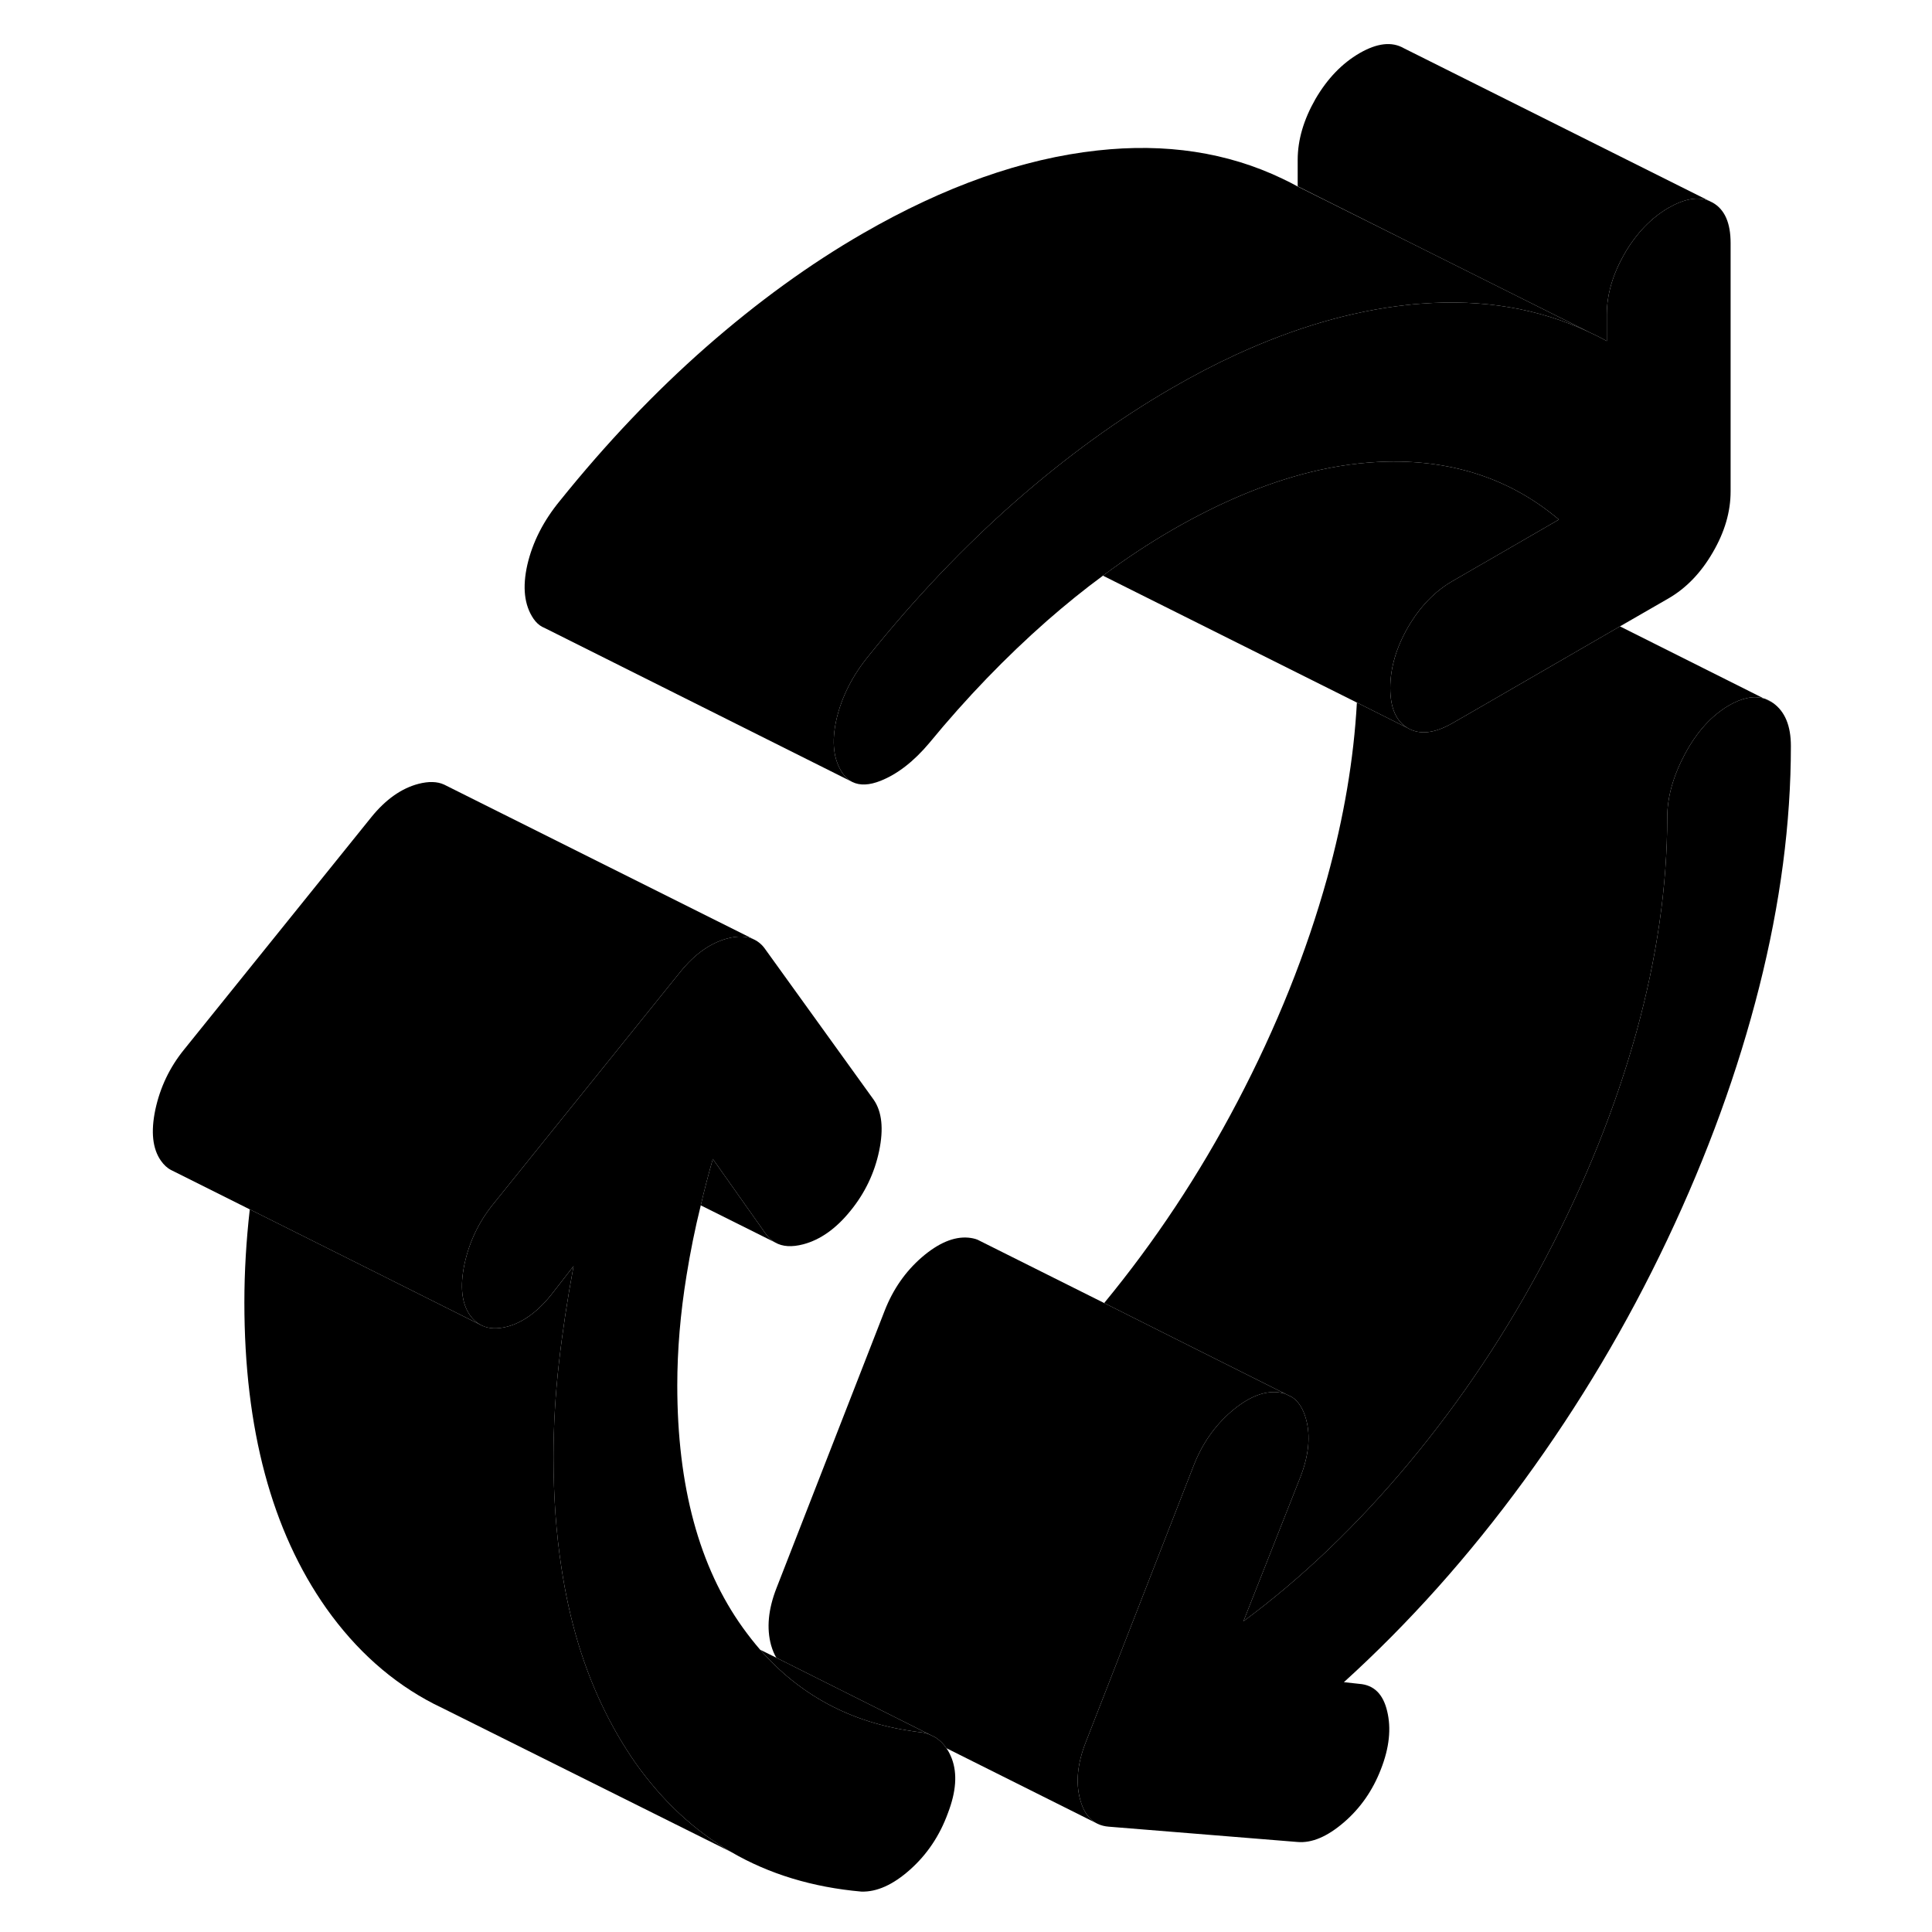 <svg width="48" height="48" viewBox="0 0 111 125" xmlns="http://www.w3.org/2000/svg" stroke-width="1px"
     stroke-linecap="round" stroke-linejoin="round">
    <path d="M107.17 45.206L107.72 45.486C107.55 45.366 107.36 45.266 107.17 45.206Z" class="pr-icon-iso-solid-stroke" stroke-linejoin="round"/>
    <path d="M108.87 48.266C108.87 53.246 108.19 58.446 106.82 63.866C105.45 69.286 103.47 74.736 100.87 80.216C98.27 85.706 95.18 90.896 91.61 95.786C88.04 100.676 84.15 105.026 79.95 108.836L80.95 108.946C81.89 109.016 82.49 109.606 82.75 110.716C83.02 111.826 82.89 113.076 82.35 114.456C81.82 115.836 81.02 116.986 79.95 117.906C78.88 118.826 77.88 119.256 76.95 119.176L64.74 118.186C64.48 118.166 64.24 118.106 64.03 118.006C63.96 117.976 63.89 117.936 63.83 117.896L63.79 117.876C63.37 117.586 63.07 117.106 62.89 116.446C62.59 115.356 62.7 114.126 63.24 112.746L70.24 94.796C70.78 93.416 71.58 92.266 72.64 91.346C73.71 90.426 74.71 89.996 75.65 90.076C75.82 90.096 76 90.126 76.15 90.176L76.6 90.396C77.02 90.676 77.32 91.156 77.5 91.816C77.8 92.906 77.68 94.146 77.15 95.526L73.45 104.896C77.25 102.086 80.83 98.656 84.2 94.606C87.57 90.556 90.53 86.116 93.06 81.286C95.6 76.446 97.53 71.616 98.87 66.796C100.2 61.966 100.87 57.326 100.87 52.886C100.87 51.586 101.25 50.216 102.02 48.776C102.79 47.336 103.74 46.296 104.87 45.636C105.72 45.146 106.48 44.996 107.13 45.196H107.17L107.72 45.486C108.49 46.036 108.87 46.966 108.87 48.266Z" class="pr-icon-iso-solid-stroke" stroke-linejoin="round"/>
    <path d="M54.33 117.306C53.8 118.766 52.98 119.986 51.88 120.966C50.78 121.946 49.73 122.416 48.73 122.386C45.58 122.106 42.77 121.256 40.31 119.826C37.92 118.446 35.85 116.516 34.11 114.056C33.38 113.006 32.72 111.896 32.14 110.716C30.78 107.986 29.84 104.876 29.32 101.396C28.98 99.176 28.81 96.796 28.81 94.266C28.81 92.266 28.93 90.246 29.16 88.206C29.39 86.156 29.71 84.056 30.11 81.916L28.81 83.586C27.88 84.806 26.87 85.556 25.81 85.836C25.17 85.996 24.63 85.976 24.19 85.766L24.11 85.726C23.84 85.586 23.61 85.376 23.41 85.096C22.87 84.326 22.75 83.226 23.05 81.796C23.36 80.356 23.97 79.066 24.91 77.906L28.72 73.176L37.02 62.876C37.95 61.726 38.97 61.006 40.07 60.716C40.76 60.536 41.34 60.556 41.81 60.796C42.09 60.936 42.33 61.146 42.52 61.426L49.53 71.156C50.06 71.926 50.18 73.026 49.88 74.466C49.58 75.896 48.96 77.196 48.02 78.346C47.09 79.496 46.07 80.216 44.97 80.506C44.24 80.696 43.63 80.666 43.15 80.386L43.11 80.366C42.88 80.226 42.69 80.046 42.52 79.796L39.12 74.986C38.83 75.996 38.57 76.996 38.34 77.986C37.96 79.516 37.66 81.026 37.42 82.516C37.02 84.966 36.82 87.346 36.82 89.636C36.82 96.146 38.23 101.376 41.07 105.326C41.43 105.826 41.8 106.296 42.18 106.736C44.76 109.676 48.04 111.436 52.03 112.006C52.23 112.036 52.43 112.066 52.63 112.086C52.85 112.116 53.05 112.176 53.23 112.266L53.48 112.386C53.77 112.556 54.02 112.796 54.23 113.106C54.37 113.296 54.48 113.526 54.58 113.776C54.95 114.756 54.86 115.926 54.33 117.306Z" class="pr-icon-iso-solid-stroke" stroke-linejoin="round"/>
    <path d="M104.97 15.726V31.796C104.97 33.106 104.59 34.416 103.82 35.736C103.05 37.066 102.1 38.046 100.97 38.706L97.811 40.526L88.35 45.996L86.96 46.796C85.82 47.446 84.87 47.556 84.1 47.116C83.34 46.686 82.95 45.816 82.95 44.516C82.95 43.216 83.34 41.896 84.1 40.576C84.87 39.256 85.82 38.266 86.96 37.606L88.6 36.656L89.28 36.266L93.861 33.616C90.79 31.026 87.091 29.776 82.751 29.866C81.141 29.906 79.48 30.126 77.78 30.546C74.92 31.256 71.94 32.496 68.84 34.286C67.34 35.156 65.85 36.136 64.361 37.246C63.151 38.136 61.941 39.116 60.74 40.166C58.071 42.516 55.531 45.146 53.13 48.066C52.13 49.256 51.081 50.076 49.98 50.516C49.251 50.806 48.64 50.836 48.15 50.596L48.111 50.576C47.891 50.466 47.69 50.286 47.52 50.036C46.92 49.156 46.791 47.996 47.12 46.536C47.461 45.076 48.16 43.696 49.23 42.396C52.23 38.666 55.38 35.356 58.681 32.456C61.99 29.556 65.37 27.096 68.84 25.096C70.24 24.286 71.621 23.566 72.99 22.936C76.781 21.196 80.451 20.126 84.001 19.736C84.331 19.696 84.65 19.666 84.97 19.646C88.94 19.346 92.561 19.956 95.811 21.486L95.91 21.536C96.27 21.696 96.62 21.876 96.96 22.066V20.346C96.96 19.046 97.35 17.736 98.111 16.406C98.88 15.086 99.83 14.096 100.97 13.436C101.99 12.856 102.86 12.706 103.58 12.996L103.82 13.116C104.59 13.556 104.97 14.426 104.97 15.726Z" class="pr-icon-iso-solid-stroke" stroke-linejoin="round"/>
    <path d="M95.811 21.486C92.561 19.956 88.94 19.346 84.97 19.646C84.65 19.666 84.331 19.696 84.001 19.736C80.451 20.126 76.781 21.196 72.99 22.936C71.621 23.566 70.24 24.286 68.84 25.096C65.37 27.096 61.99 29.556 58.681 32.456C55.38 35.356 52.23 38.666 49.23 42.396C48.16 43.696 47.461 45.076 47.12 46.536C46.791 47.996 46.92 49.156 47.52 50.036C47.69 50.286 47.891 50.466 48.111 50.576L28.29 40.656L28.08 40.556C27.87 40.446 27.68 40.266 27.52 40.036C26.92 39.156 26.791 37.996 27.12 36.536C27.46 35.076 28.16 33.696 29.23 32.396C32.23 28.666 35.38 25.356 38.681 22.456C41.99 19.556 45.37 17.096 48.84 15.096C54.11 12.056 59.17 10.266 64.001 9.736C68.421 9.246 72.41 9.856 75.96 11.556C76.3 11.716 76.63 11.886 76.96 12.066L84.97 16.066L95.811 21.486Z" class="pr-icon-iso-solid-stroke" stroke-linejoin="round"/>
    <path d="M103.58 12.996C102.86 12.706 101.99 12.856 100.97 13.436C99.83 14.096 98.88 15.086 98.11 16.406C97.35 17.736 96.96 19.046 96.96 20.346V22.066C96.62 21.876 96.27 21.696 95.91 21.536L95.81 21.486L84.97 16.066L76.96 12.056V10.346C76.96 9.046 77.35 7.736 78.11 6.406C78.88 5.086 79.83 4.096 80.97 3.436C82.1 2.786 83.05 2.676 83.82 3.116L103.58 12.996Z" class="pr-icon-iso-solid-stroke" stroke-linejoin="round"/>
    <path d="M76.96 12.056L75.96 11.556" class="pr-icon-iso-solid-stroke" stroke-linejoin="round"/>
    <path d="M93.86 33.616L89.28 36.266L88.6 36.656L86.96 37.606C85.82 38.266 84.87 39.256 84.1 40.576C83.34 41.896 82.95 43.206 82.95 44.516C82.95 45.826 83.34 46.686 84.1 47.116L80.79 45.456L64.36 37.246C65.85 36.136 67.34 35.156 68.84 34.286C71.94 32.496 74.92 31.256 77.78 30.546C79.48 30.126 81.14 29.906 82.75 29.866C87.09 29.776 90.79 31.026 93.86 33.616Z" class="pr-icon-iso-solid-stroke" stroke-linejoin="round"/>
    <path d="M107.13 45.196C106.48 44.996 105.72 45.146 104.87 45.636C103.74 46.296 102.79 47.336 102.02 48.776C101.25 50.216 100.87 51.586 100.87 52.886C100.87 57.326 100.2 61.966 98.87 66.796C97.53 71.616 95.6 76.446 93.06 81.286C90.53 86.116 87.57 90.556 84.2 94.606C80.83 98.656 77.25 102.086 73.45 104.896L77.15 95.526C77.68 94.146 77.8 92.906 77.5 91.816C77.32 91.156 77.02 90.676 76.6 90.396L76.15 90.176L70.46 87.326L64.44 84.306C67.71 80.336 70.59 75.996 73.06 71.286C75.6 66.446 77.53 61.616 78.87 56.796C79.95 52.886 80.59 49.106 80.79 45.456L84.1 47.116C84.87 47.556 85.82 47.446 86.96 46.796L88.35 45.996L97.81 40.526L107.13 45.196Z" class="pr-icon-iso-solid-stroke" stroke-linejoin="round"/>
    <path d="M76.15 90.176C76 90.126 75.82 90.096 75.65 90.076C74.71 89.996 73.71 90.426 72.64 91.346C71.58 92.266 70.78 93.416 70.24 94.796L63.24 112.746C62.7 114.126 62.59 115.356 62.89 116.446C63.07 117.106 63.37 117.586 63.79 117.876L63.83 117.896C63.89 117.936 63.96 117.976 64.03 118.006L54.23 113.106C54.02 112.796 53.77 112.556 53.48 112.386L53.23 112.266L43.23 107.256C43.09 107.026 42.98 106.756 42.89 106.446C42.59 105.356 42.7 104.126 43.24 102.746L50.24 84.796C50.78 83.416 51.58 82.266 52.64 81.346C53.71 80.426 54.71 79.996 55.65 80.076C55.86 80.096 56.06 80.136 56.24 80.206L56.56 80.366L64.44 84.306L70.46 87.326L76.15 90.176Z" class="pr-icon-iso-solid-stroke" stroke-linejoin="round"/>
    <path d="M64.06 118.026L64.03 118.006" class="pr-icon-iso-solid-stroke" stroke-linejoin="round"/>
    <path d="M40.31 119.826L21.491 110.446L21.081 110.246C18.36 108.846 16.041 106.776 14.111 104.056C10.581 99.046 8.811 92.456 8.811 84.266C8.811 82.276 8.931 80.276 9.161 78.246L16.901 82.116L24.11 85.726L24.191 85.766C24.631 85.976 25.171 85.996 25.811 85.836C26.87 85.556 27.881 84.806 28.811 83.586L30.11 81.916C29.71 84.056 29.39 86.156 29.16 88.206C28.93 90.246 28.811 92.266 28.811 94.266C28.811 96.796 28.98 99.176 29.32 101.396C29.84 104.876 30.78 107.986 32.141 110.716C32.721 111.896 33.38 113.006 34.111 114.056C35.85 116.516 37.92 118.446 40.31 119.826Z" class="pr-icon-iso-solid-stroke" stroke-linejoin="round"/>
    <path d="M41.81 60.796C41.34 60.556 40.76 60.536 40.07 60.716C38.97 61.006 37.95 61.726 37.02 62.876L28.72 73.176L24.91 77.906C23.97 79.066 23.36 80.356 23.05 81.796C22.75 83.226 22.87 84.326 23.41 85.096C23.61 85.376 23.84 85.586 24.11 85.726L16.9 82.116L9.16 78.246L4.32 75.826L4.08 75.706C3.82 75.576 3.6 75.366 3.41 75.096C2.87 74.326 2.75 73.226 3.05 71.796C3.36 70.356 3.97 69.066 4.91 67.906L17.02 52.876C17.95 51.726 18.97 51.006 20.07 50.716C20.73 50.546 21.29 50.556 21.74 50.766L21.88 50.836L41.81 60.796Z" class="pr-icon-iso-solid-stroke" stroke-linejoin="round"/>
    <path d="M43.11 80.366L38.34 77.986C38.57 76.996 38.83 75.996 39.12 74.986L42.52 79.796C42.69 80.046 42.88 80.226 43.11 80.366Z" class="pr-icon-iso-solid-stroke" stroke-linejoin="round"/>
    <path d="M53.231 112.266C53.051 112.176 52.851 112.116 52.631 112.086C52.431 112.066 52.231 112.036 52.031 112.006C48.041 111.436 44.761 109.676 42.181 106.736L43.231 107.256L53.231 112.266Z" class="pr-icon-iso-solid-stroke" stroke-linejoin="round"/>
</svg>